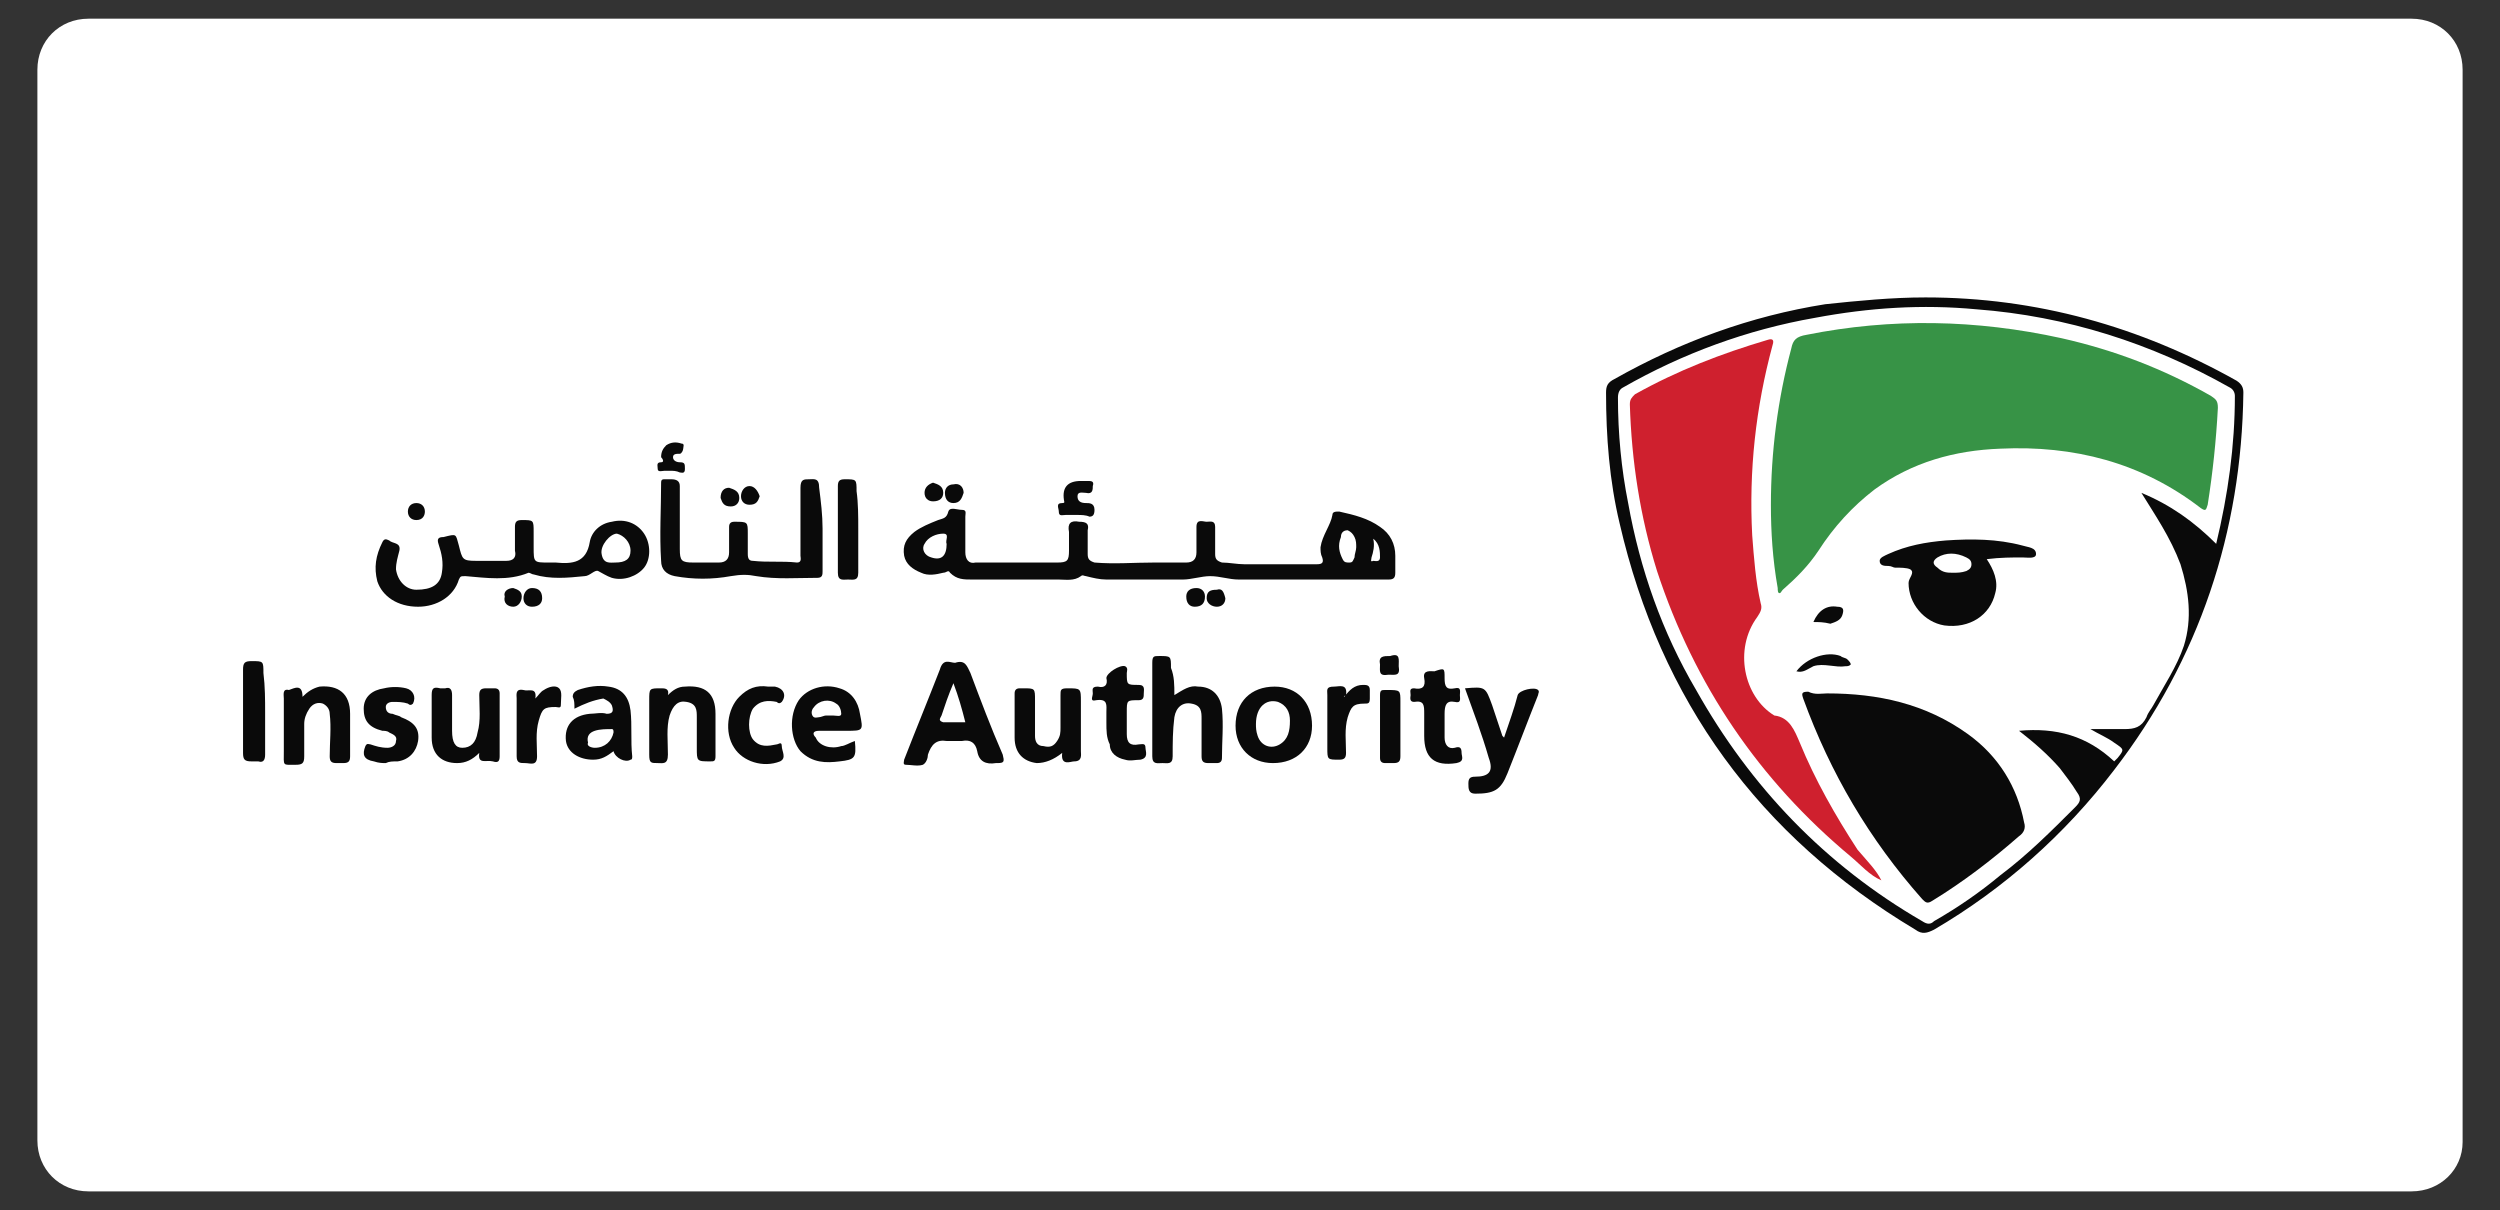 <?xml version="1.0" encoding="utf-8"?>
<!-- Generator: Adobe Illustrator 24.3.0, SVG Export Plug-In . SVG Version: 6.00 Build 0)  -->
<svg version="1.1" id="Layer_1" xmlns="http://www.w3.org/2000/svg" xmlns:xlink="http://www.w3.org/1999/xlink" x="0px" y="0px"
	 viewBox="0 0 147.1 71.2" enable-background="new 0 0 147.1 71.2" xml:space="preserve">
<rect x="0" y="0" width="147.1" height="71.2" fill="#333333" stroke="none"/>
<g>
	<path fill="#FFFFFF" d="M141.9,70.1H5.2c-1.7,0-3-1.3-3-3v-63c0-1.7,1.3-3,3-3h136.7c1.7,0,3,1.3,3,3v63.1
		C144.9,68.8,143.6,70.1,141.9,70.1z"/>
	<g>
		<path fill="#0A0A0A" d="M113.3,17.5c6.5,0,12.6,1.7,18.3,4.9c0.3,0.2,0.4,0.4,0.4,0.7c-0.1,8.2-2.6,15.7-7.6,22.2
			c-2.9,3.8-6.5,7-10.6,9.4c-0.4,0.2-0.7,0.3-1.1,0c-9.2-5.5-15-13.5-17.4-23.9c-0.6-2.5-0.8-5.1-0.8-7.7c0-0.4,0.1-0.6,0.5-0.8
			c3.9-2.2,8-3.7,12.4-4.4C109.3,17.7,111.3,17.5,113.3,17.5z M126,29c1.7,0.7,3.1,1.7,4.4,3c0.7-2.9,1.1-5.8,1.1-8.7
			c0-0.2-0.1-0.4-0.3-0.5c-4.6-2.6-9.6-4.2-14.9-4.6c-3.2-0.3-6.3-0.1-9.5,0.5c-4,0.7-7.8,2.1-11.3,4.1c-0.2,0.1-0.3,0.3-0.3,0.6
			c0,2.1,0.2,4.2,0.6,6.2c0.7,3.9,2,7.6,4,11c3.2,5.7,7.6,10.3,13.3,13.6c0.3,0.2,0.5,0.2,0.7,0c1.4-0.8,2.7-1.7,3.9-2.7
			c1.6-1.2,3-2.6,4.4-4c0.3-0.3,0.4-0.5,0.1-0.9c-0.3-0.5-0.7-1-1-1.4c-0.7-0.8-1.5-1.5-2.4-2.2c2.2-0.2,4,0.3,5.6,1.8
			c0.1-0.1,0.1-0.1,0.2-0.2c0.4-0.5,0.4-0.5-0.2-0.9c-0.4-0.3-0.9-0.5-1.4-0.8c0.7,0,1.4,0,2,0s1-0.1,1.3-0.7
			c0.1-0.3,0.3-0.5,0.4-0.7c0.6-1.1,1.4-2.3,1.8-3.5c0.5-1.6,0.3-3.2-0.2-4.8C127.7,31.6,126.8,30.3,126,29
			C125.9,29,125.9,29,126,29z"/>
		<path fill="#0A0A0A" d="M77.1,34.1c-1.4,0-2.8,0-4.2,0c-0.6,0-1.1-0.2-1.7-0.2c-0.5,0-1.1,0.2-1.6,0.2c-1.5,0-3,0-4.5,0
			c-0.4,0-0.8-0.1-1.2-0.2c-0.1,0-0.2-0.1-0.3,0c-0.4,0.3-0.9,0.2-1.3,0.2c-1.7,0-3.4,0-5.1,0c-0.5,0-0.9,0-1.3-0.4
			c-0.1-0.2-0.2,0-0.4,0c-0.4,0.1-0.9,0.2-1.3,0c-0.5-0.2-0.9-0.5-1-1c-0.1-0.6,0.1-1,0.6-1.4c0.4-0.3,0.9-0.5,1.4-0.7
			c0.3-0.1,0.5-0.1,0.6-0.5c0.1-0.3,0.5-0.1,0.8-0.1s0.2,0.2,0.2,0.4c0,0.7,0,1.4,0,2.1c0,0.4,0.2,0.7,0.6,0.6c1.6,0,3.2,0,4.8,0
			c0.6,0,0.7-0.1,0.7-0.7c0-0.4,0-0.7,0-1.1c-0.1-0.5,0.1-0.7,0.6-0.6c0.4,0,0.6,0.1,0.5,0.5c0,0.5,0,0.9,0,1.4
			c0,0.3,0.1,0.4,0.4,0.5c1.2,0.1,2.3,0,3.5,0c0.6,0,1.3,0,1.9,0c0.4,0,0.6-0.2,0.6-0.6c0-0.5,0-1,0-1.5s0.4-0.3,0.6-0.3
			s0.5-0.1,0.5,0.3c0,0.5,0,1.1,0,1.6c0,0.3,0.1,0.4,0.4,0.5c0.4,0,0.9,0.1,1.3,0.1c1.4,0,2.9,0,4.3,0c0.3,0,0.4-0.1,0.3-0.4
			c-0.1-0.2-0.1-0.4-0.1-0.6c0.1-0.7,0.6-1.3,0.7-1.9c0-0.2,0.2-0.2,0.4-0.2c0.9,0.2,1.7,0.4,2.4,0.9c0.6,0.4,0.9,1,0.9,1.7
			c0,0.3,0,0.7,0,1s-0.1,0.4-0.4,0.4C80.3,34.1,78.7,34.1,77.1,34.1z M55.7,32c-0.1-0.2,0.2-0.6-0.2-0.6s-0.9,0.2-1.1,0.6
			c-0.2,0.3,0,0.7,0.4,0.8C55.4,33,55.7,32.7,55.7,32z M79.8,32.2c0-0.2,0-0.4-0.1-0.6s-0.2-0.3-0.4-0.4c-0.3,0-0.4,0.2-0.4,0.4
			c-0.2,0.5-0.1,0.9,0.1,1.3c0.1,0.2,0.2,0.2,0.4,0.2c0.2,0,0.2-0.1,0.3-0.3C79.7,32.6,79.8,32.4,79.8,32.2z M80.8,31.7
			c0.1,0.4,0,0.8-0.1,1.1c0,0.1-0.1,0.3,0.1,0.2c0.1,0,0.4,0.1,0.4-0.2C81.2,32.5,81.2,32,80.8,31.7z"/>
		<path fill="#0A0A0A" d="M31.4,31.9c0,0.1,0,0.2,0,0.3c0,0.9,0,0.9,0.9,0.9c0.1,0,0.2,0,0.4,0c1,0.1,1.8,0,2-1.2
			c0.1-0.6,0.6-1.1,1.3-1.2c0.8-0.2,1.5,0.1,1.9,0.7c0.4,0.6,0.4,1.5,0,2S36.7,34.2,36,34c-0.3-0.1-0.6-0.3-0.8-0.4
			c-0.2-0.1-0.5,0.3-0.8,0.3c-1,0.1-2,0.2-3-0.1c-0.1,0-0.2-0.1-0.3-0.1c-1.2,0.5-2.5,0.3-3.7,0.2c-0.3,0-0.3,0-0.4,0.2
			c-0.3,1-1.3,1.6-2.4,1.6c-1.2,0-2.1-0.6-2.4-1.5c-0.2-0.8-0.1-1.5,0.3-2.3c0.1-0.2,0.2-0.2,0.4-0.1c0.2,0.2,0.7,0.1,0.6,0.6
			c-0.1,0.4-0.2,0.7-0.2,1.1c0.1,0.7,0.6,1.2,1.2,1.2c0.9,0,1.4-0.3,1.5-1c0.1-0.6,0-1.1-0.2-1.7c-0.1-0.3,0-0.4,0.3-0.4
			c0.8-0.2,0.7-0.2,0.9,0.5c0.2,0.8,0.2,0.9,1,0.9c0.6,0,1.2,0,1.8,0c0.4,0,0.6-0.2,0.5-0.6c0-0.5,0-1,0-1.4c0-0.3,0.1-0.4,0.4-0.4
			c0.7,0,0.7,0,0.7,0.7C31.4,31.5,31.4,31.7,31.4,31.9z M36.2,33.1c0.6,0,0.9-0.2,0.9-0.7s-0.4-0.9-0.8-1c-0.4,0-1,0.7-0.9,1.2
			C35.5,33.2,35.9,33.1,36.2,33.1z"/>
		<path fill="#0A0A0A" d="M48.4,31.1c0,0.8,0,1.7,0,2.5c0,0.2,0,0.4-0.3,0.4c-1.2,0-2.4,0.1-3.6-0.1c-0.5-0.1-0.9-0.1-1.5,0
			c-1.1,0.2-2.2,0.2-3.3,0c-0.5-0.1-0.8-0.4-0.8-0.9c-0.1-1.5,0-3.1,0-4.6c0-0.2,0.1-0.2,0.2-0.2c0.1,0,0.3,0,0.4,0
			c0.3,0,0.5,0.1,0.5,0.4c0,1.2,0,2.4,0,3.7c0,0.7,0.1,0.8,0.8,0.8c0.5,0,1,0,1.5,0c0.4,0,0.6-0.2,0.6-0.6c0-0.5,0-1,0-1.5
			c0-0.2,0.1-0.3,0.3-0.3c0.8,0,0.8,0,0.8,0.7c0,0.4,0,0.8,0,1.2c0,0.3,0.1,0.4,0.3,0.4c0.9,0.1,1.7,0,2.6,0.1
			c0.3,0,0.2-0.3,0.2-0.4c0-1.3,0-2.7,0-4c0-0.5,0.2-0.5,0.5-0.5s0.6-0.1,0.6,0.5C48.3,29.5,48.4,30.3,48.4,31.1z"/>
		<path fill="#0A0A0A" d="M56.2,39c0.6-0.2,0.7,0.2,0.9,0.6c0.6,1.6,1.2,3.2,1.9,4.8c0.1,0.4,0.1,0.5-0.3,0.5h-0.1
			c-0.6,0.1-1-0.1-1.1-0.7c-0.1-0.5-0.4-0.7-0.9-0.6c-0.3,0-0.6,0-0.9,0c-0.6-0.1-0.9,0.2-1.1,0.8c0,0.2-0.1,0.5-0.3,0.6
			c-0.3,0.1-0.7,0-1,0c-0.2,0-0.1-0.2-0.1-0.3c0.7-1.8,1.4-3.5,2.1-5.3C55.5,38.7,55.9,39,56.2,39z M56.1,40.2
			c-0.3,0.7-0.5,1.3-0.7,1.9c-0.1,0.2-0.2,0.3,0.1,0.4c0.4,0,0.8,0,1.3,0C56.6,41.7,56.4,41,56.1,40.2z"/>
		<path fill="#0A0A0A" d="M69.1,40.9c0.5-0.3,0.9-0.6,1.4-0.5c0.8,0,1.3,0.5,1.4,1.3c0.1,1,0,1.9,0,2.9c0,0.2-0.1,0.3-0.3,0.3
			c-0.2,0-0.3,0-0.5,0c-0.3,0-0.4-0.1-0.4-0.4c0-0.7,0-1.5,0-2.2c0-0.4,0-0.8-0.6-0.9c-0.5-0.1-0.9,0.2-1,0.8C69,43,69,43.7,69,44.5
			c0,0.5-0.3,0.4-0.6,0.4c-0.3,0-0.6,0.1-0.6-0.4c0-1.8,0-3.6,0-5.5c0-0.4,0.1-0.4,0.4-0.4c0.7,0,0.7,0,0.7,0.7
			C69.1,39.8,69.1,40.3,69.1,40.9z"/>
		<path fill="#0A0A0A" d="M86.2,40.5c1.2-0.1,1.2-0.1,1.6,1c0.2,0.6,0.4,1.2,0.6,1.8c0,0,0,0,0.1,0.1c0.3-0.9,0.6-1.7,0.8-2.5
			c0.1-0.3,1-0.5,1.2-0.3c0.1,0.1,0,0.2,0,0.3c-0.6,1.5-1.2,3.1-1.8,4.6c-0.4,1-0.8,1.2-1.9,1.2c-0.4,0-0.4-0.3-0.4-0.6
			s0.1-0.4,0.4-0.4c0.8,0,1.1-0.3,0.8-1.1C87.2,43.2,86.7,41.9,86.2,40.5z"/>
		<path fill="#0A0A0A" d="M75,40.4c1.3,0,2.2,0.9,2.2,2.3c0,1.3-0.9,2.2-2.3,2.2c-1.3,0-2.2-0.9-2.2-2.2
			C72.7,41.3,73.6,40.4,75,40.4z M73.9,42.6c0,0.2,0,0.4,0.1,0.7c0.2,0.6,0.8,0.8,1.3,0.5s0.6-0.8,0.6-1.4c0-0.5-0.2-0.9-0.7-1.1
			C74.5,41.1,73.9,41.6,73.9,42.6z"/>
		<path fill="#0A0A0A" d="M50.3,43.6c0.1,1,0,1.1-0.9,1.2c-0.8,0.1-1.6,0.1-2.3-0.6c-0.6-0.7-0.7-2.1-0.1-3c0.5-0.7,1.5-1,2.4-0.7
			c0.7,0.2,1.1,0.8,1.2,1.5c0.2,1,0.2,1-0.8,1c-0.5,0-1.1,0-1.6,0c-0.4,0-0.4,0.2-0.2,0.4c0.2,0.5,0.9,0.7,1.5,0.5
			C49.7,43.9,50,43.7,50.3,43.6z M48.6,42.1c0.1,0,0.2,0,0.4,0s0.5,0.1,0.5-0.1c0-0.2-0.1-0.5-0.3-0.6c-0.4-0.3-1-0.2-1.3,0.2
			c-0.1,0.1-0.2,0.3-0.1,0.5c0.1,0.2,0.3,0.1,0.4,0.1C48.3,42.2,48.5,42.1,48.6,42.1z"/>
		<path fill="#0A0A0A" d="M17.8,41c0.3-0.3,0.6-0.5,1-0.6c1.1-0.1,1.8,0.4,1.8,1.6c0,0.8,0,1.6,0,2.5c0,0.3-0.1,0.4-0.4,0.4
			c-0.1,0-0.3,0-0.4,0c-0.3,0-0.4-0.1-0.4-0.4c0-0.8,0.1-1.7,0-2.5c0-0.3-0.2-0.5-0.4-0.6c-0.3-0.1-0.6,0-0.8,0.3
			c-0.2,0.3-0.3,0.6-0.3,0.9c0,0.6,0,1.2,0,1.9c0,0.4-0.1,0.5-0.5,0.5c-0.8,0-0.7,0.1-0.7-0.8c0-1,0-2.1,0-3.1
			c0-0.2-0.1-0.6,0.3-0.5C17.3,40.5,17.8,40.2,17.8,41z"/>
		<path fill="#0A0A0A" d="M62.5,44.3c-0.5,0.4-1,0.6-1.5,0.6c-0.8-0.1-1.3-0.6-1.3-1.5s0-1.7,0-2.6c0-0.2,0.1-0.3,0.3-0.3
			c0.1,0,0.1,0,0.2,0c0.7,0,0.7,0,0.7,0.7s0,1.4,0,2.1c0,0.3,0.1,0.6,0.5,0.6c0.4,0.1,0.6,0,0.8-0.3s0.2-0.5,0.2-0.8
			c0-0.6,0-1.2,0-1.9c0-0.3,0-0.4,0.4-0.4c0.8,0,0.8,0,0.8,0.8c0,1,0,2,0,2.9c0,0.2,0.1,0.6-0.4,0.6C63,44.8,62.4,45.1,62.5,44.3z"
			/>
		<path fill="#0A0A0A" d="M33.8,41.7c0-0.3,0-0.5-0.1-0.7c0-0.2,0.1-0.3,0.3-0.4c0.6-0.2,1.2-0.3,1.8-0.2c0.8,0.1,1.2,0.6,1.3,1.4
			c0.1,0.9,0,1.8,0.1,2.7c0,0.1,0,0.2-0.1,0.2c-0.3,0.2-0.9-0.1-1-0.5c-0.4,0.3-0.7,0.5-1.2,0.5c-0.8,0-1.5-0.4-1.6-1.1
			c-0.1-0.9,0.4-1.5,1.4-1.6c0.3,0,0.7-0.1,1,0c0.4,0,0.4-0.2,0.3-0.5c-0.1-0.2-0.3-0.3-0.5-0.4C34.9,41.2,34.4,41.4,33.8,41.7z
			 M35,44c0.6,0,1-0.4,1.1-0.9c0-0.1,0-0.2-0.1-0.2c-0.3,0-0.7,0-1,0.1s-0.5,0.3-0.4,0.7C34.5,43.9,34.8,44,35,44z"/>
		<path fill="#0A0A0A" d="M39.3,40.9c0.3-0.3,0.6-0.5,1-0.5c1.2-0.1,1.8,0.4,1.8,1.6c0,0.8,0,1.6,0,2.5c0,0.3-0.1,0.3-0.3,0.3
			c-0.8,0-0.8,0-0.8-0.8c0-0.6,0-1.2,0-1.8c0-0.4,0-0.8-0.6-0.9c-0.5-0.1-0.8,0.2-1,0.8c-0.2,0.7-0.1,1.5-0.1,2.3
			c0,0.6-0.3,0.5-0.6,0.5c-0.4,0-0.5,0-0.5-0.5c0-1.1,0-2.1,0-3.2c0-0.7,0-0.7,0.7-0.7C39.1,40.5,39.4,40.5,39.3,40.9z"/>
		<path fill="#0A0A0A" d="M28.2,44.3c-0.4,0.4-0.8,0.6-1.3,0.6c-0.9,0-1.5-0.5-1.5-1.5c0-0.8,0-1.6,0-2.5c0-0.4,0.1-0.5,0.5-0.4
			c0.1,0,0.2,0,0.3,0c0.3-0.1,0.4,0.1,0.4,0.4c0,0.7,0,1.4,0,2.1c0,0.7,0.2,1,0.6,1c0.5,0,0.8-0.3,0.9-0.9c0.2-0.7,0.1-1.5,0.1-2.2
			c0-0.3,0.1-0.4,0.4-0.4c0.2,0,0.3,0,0.5,0s0.3,0.1,0.3,0.3c0,1.2,0,2.5,0,3.7c0,0.3-0.1,0.4-0.4,0.3C28.6,44.7,28.1,45,28.2,44.3z
			"/>
		<path fill="#0A0A0A" d="M22.7,44.9c-0.2,0-0.4,0-0.7-0.1c-0.6-0.1-0.7-0.4-0.5-0.9c0.1-0.2,0.2-0.1,0.3-0.1c0.3,0.1,0.6,0.2,1,0.2
			c0.2,0,0.5-0.1,0.5-0.4c0.1-0.3-0.2-0.4-0.4-0.5C22.8,43,22.6,43,22.5,43c-0.8-0.2-1.1-0.6-1.1-1.3s0.5-1.1,1.2-1.2
			c0.4-0.1,0.9-0.1,1.3,0s0.6,0.5,0.4,0.9c-0.1,0.1-0.2,0.1-0.3,0c-0.3-0.1-0.6-0.1-0.9-0.1c-0.2,0-0.4,0.1-0.4,0.3
			c0,0.3,0.2,0.4,0.4,0.4c0.2,0.1,0.4,0.1,0.5,0.2c0.8,0.3,1.1,0.7,1,1.4c-0.1,0.6-0.5,1.1-1.2,1.2C23.1,44.8,22.9,44.8,22.7,44.9z"
			/>
		<path fill="#0A0A0A" d="M65.1,42.5c0-0.2,0-0.4,0-0.6c0-0.4,0.1-0.8-0.6-0.7c-0.4,0.1-0.2-0.2-0.2-0.4s-0.1-0.4,0.3-0.4
			c0.4,0.1,0.6-0.1,0.5-0.5c0-0.3,0.8-0.8,1.1-0.7c0.2,0.1,0.1,0.3,0.1,0.4c0,0.7,0,0.7,0.7,0.7c0.4,0,0.3,0.3,0.3,0.5
			s0,0.4-0.3,0.4c-0.7,0-0.7,0-0.7,0.7c0,0.4,0,0.9,0,1.3c0,0.5,0.2,0.7,0.7,0.6c0.2,0,0.4-0.1,0.4,0.2c0,0.2,0.2,0.6-0.3,0.7
			c-0.3,0-0.6,0.1-0.9,0c-0.5-0.1-0.9-0.4-0.9-0.9C65.1,43.4,65.1,43,65.1,42.5L65.1,42.5z"/>
		<path fill="#0A0A0A" d="M83.8,42.6c0-0.2,0-0.4,0-0.6c0-0.5,0-0.8-0.6-0.7c-0.3,0-0.2-0.3-0.2-0.4c0-0.2-0.1-0.4,0.2-0.4
			c0.5,0.1,0.7-0.1,0.6-0.6s0.4-0.4,0.6-0.4c0.6-0.2,0.6-0.2,0.6,0.4c0,0.5,0.1,0.7,0.6,0.6c0.4-0.1,0.3,0.2,0.3,0.4
			s0.1,0.5-0.3,0.4C85.1,41.2,85,41.5,85,42s0,0.9,0,1.4c0,0.4,0.2,0.7,0.6,0.6c0.3-0.1,0.4,0,0.4,0.3c0,0.2,0.2,0.5-0.3,0.6
			c-1.3,0.2-1.9-0.3-1.9-1.6C83.8,43,83.8,42.8,83.8,42.6z"/>
		<path fill="#0A0A0A" d="M45.2,40.4c0.1,0,0.3,0,0.4,0c0.5,0.1,0.7,0.5,0.4,0.9c-0.1,0.1-0.2,0.1-0.3,0c-0.5-0.1-1-0.1-1.4,0.4
			c-0.3,0.5-0.3,1.4,0,1.8c0.4,0.5,0.9,0.4,1.4,0.3c0.1,0,0.3-0.2,0.3,0.1s0.3,0.7-0.1,0.9c-1,0.4-2.2,0-2.7-0.8
			c-0.6-0.9-0.4-2.3,0.3-3C44,40.5,44.5,40.3,45.2,40.4z"/>
		<path fill="#0A0A0A" d="M15.6,41.9c0,0.8,0,1.6,0,2.5c0,0.3-0.1,0.5-0.4,0.4c-0.1,0-0.2,0-0.4,0c-0.4,0-0.5-0.1-0.5-0.5
			c0-1.6,0-3.3,0-4.9c0-0.4,0.1-0.5,0.5-0.5c0.7,0,0.7,0,0.7,0.7C15.6,40.4,15.6,41.2,15.6,41.9z"/>
		<path fill="#0A0A0A" d="M50.5,31.1c0,0.9,0,1.7,0,2.6c0,0.5-0.3,0.4-0.6,0.4s-0.6,0.1-0.6-0.4c0-1.7,0-3.4,0-5.1
			c0-0.3,0.1-0.4,0.4-0.4c0.7,0,0.7,0,0.7,0.7C50.5,29.6,50.5,30.4,50.5,31.1z"/>
		<path fill="#0A0A0A" d="M31.5,41.1c0.2-0.2,0.3-0.4,0.5-0.5c0.3-0.2,0.7-0.3,0.9-0.1s0.1,0.6,0.1,1c0,0.2-0.2,0.1-0.3,0.1
			c-0.7,0-0.8,0.1-1,0.8s-0.1,1.4-0.1,2.1c0,0.6-0.4,0.4-0.7,0.4c-0.3,0-0.5,0-0.5-0.4c0-1.1,0-2.3,0-3.4c0-0.2-0.1-0.6,0.4-0.5
			C31.1,40.7,31.6,40.4,31.5,41.1C31.5,41,31.5,41,31.5,41.1z"/>
		<path fill="#0A0A0A" d="M79.1,41c0.3-0.4,0.6-0.7,1.1-0.7c0.2,0,0.4,0,0.4,0.3c0,0.2,0,0.3,0,0.5c0,0.3-0.1,0.3-0.3,0.3
			c-0.7,0-0.8,0.2-1,0.8c-0.2,0.7-0.1,1.4-0.1,2.1c0,0.3-0.1,0.4-0.4,0.4c-0.7,0-0.7,0-0.7-0.7c0-1,0-2.1,0-3.1
			c0-0.3-0.1-0.5,0.4-0.5c0.3,0,0.8-0.2,0.7,0.5C79,41,79.1,41,79.1,41z"/>
		<path fill="#0A0A0A" d="M82.4,42.7c0,0.6,0,1.2,0,1.8c0,0.3-0.1,0.4-0.4,0.4c-0.2,0-0.3,0-0.5,0s-0.3-0.1-0.3-0.3
			c0-1.2,0-2.5,0-3.7c0-0.3,0.1-0.3,0.3-0.3c0,0,0,0,0.1,0c0.8,0,0.8,0,0.8,0.7C82.4,41.7,82.4,42.2,82.4,42.7z"/>
		<path fill="#0A0A0A" d="M63.4,30.3c-0.2,0-0.4,0-0.7,0c-0.2,0-0.4,0.1-0.4-0.2c0-0.2-0.2-0.5,0.2-0.5c0.2,0,0.1-0.1,0.1-0.2
			c-0.1-0.7,0.2-1.1,1-1.1c0.1,0,0.3,0,0.4,0c0.2,0,0.4,0,0.3,0.3c0,0.2,0,0.5-0.4,0.4c-0.2,0-0.5-0.1-0.5,0.2
			c0,0.3,0.2,0.4,0.5,0.4c0.2,0,0.5,0,0.5,0.4c0,0.3-0.1,0.4-0.3,0.4C63.9,30.3,63.6,30.3,63.4,30.3L63.4,30.3z"/>
		<path fill="#0A0A0A" d="M39.4,27.7c-0.1,0-0.2,0-0.3,0s-0.4,0.1-0.4-0.1s-0.1-0.4,0.2-0.4c0.2,0,0.1-0.2,0-0.3
			c0-0.3,0.1-0.5,0.3-0.7c0.3-0.2,0.6-0.2,0.9-0.1c0.2,0,0.1,0.2,0.1,0.3c0,0.1-0.1,0.3-0.2,0.3c-0.2,0-0.4,0-0.4,0.2
			s0.2,0.3,0.4,0.3c0.3,0,0.3,0.1,0.3,0.4s-0.2,0.2-0.3,0.2C39.8,27.7,39.6,27.7,39.4,27.7z"/>
		<path fill="#0A0A0A" d="M81.8,38.6c0.6-0.2,0.5,0.2,0.5,0.6c0.1,0.6-0.2,0.5-0.6,0.5c-0.6,0.1-0.5-0.2-0.5-0.6
			C81.1,38.6,81.4,38.6,81.8,38.6z"/>
		<path fill="#0A0A0A" d="M70.3,35.7c-0.3,0-0.5-0.2-0.5-0.6c0-0.3,0.2-0.5,0.6-0.5c0.3,0,0.5,0.2,0.5,0.5
			C70.9,35.5,70.7,35.7,70.3,35.7z"/>
		<path fill="#0A0A0A" d="M31.9,35.2c0,0.3-0.2,0.5-0.6,0.5c-0.3,0-0.5-0.2-0.5-0.5s0.2-0.6,0.5-0.6C31.7,34.6,31.9,34.8,31.9,35.2z
			"/>
		<path fill="#0A0A0A" d="M44.7,29.2c-0.1,0.3-0.2,0.5-0.6,0.5c-0.3,0-0.5-0.2-0.5-0.5s0.2-0.6,0.5-0.6S44.6,28.9,44.7,29.2z"/>
		<path fill="#0A0A0A" d="M30.2,34.6c0.3,0.1,0.5,0.2,0.5,0.5s-0.2,0.6-0.5,0.6s-0.6-0.2-0.5-0.6C29.6,34.8,29.9,34.6,30.2,34.6z"/>
		<path fill="#0A0A0A" d="M54.9,28.4c0.3,0.1,0.6,0.2,0.6,0.6c0,0.3-0.2,0.5-0.6,0.5c-0.3,0-0.5-0.2-0.5-0.5S54.6,28.5,54.9,28.4z"
			/>
		<path fill="#0A0A0A" d="M72.1,35.2c0,0.3-0.2,0.5-0.5,0.5S71,35.5,71,35.2c0-0.4,0.2-0.5,0.6-0.5C71.9,34.6,72,34.8,72.1,35.2z"/>
		<path fill="#0A0A0A" d="M56.7,29c-0.1,0.3-0.2,0.6-0.6,0.6c-0.3,0-0.5-0.2-0.5-0.6c0-0.3,0.2-0.5,0.5-0.5
			C56.5,28.4,56.7,28.7,56.7,29z"/>
		<path fill="#0A0A0A" d="M42.9,28.7c0.3,0.1,0.6,0.2,0.6,0.6c0,0.3-0.2,0.5-0.5,0.5c-0.4,0-0.5-0.2-0.6-0.5
			C42.4,28.9,42.6,28.7,42.9,28.7z"/>
		<path fill="#0A0A0A" d="M24.5,30.6c-0.3,0-0.5-0.2-0.5-0.5s0.2-0.5,0.5-0.5s0.5,0.2,0.5,0.5C25,30.3,24.9,30.6,24.5,30.6z"/>
		<path fill="#379346" d="M104.2,29.7c0-3.1,0.4-6.2,1.2-9.2c0.1-0.5,0.3-0.7,0.9-0.8c5-1,10-0.9,15,0.2c3.1,0.7,6,1.8,8.8,3.4
			c0.3,0.2,0.4,0.3,0.4,0.7c-0.1,1.9-0.3,3.8-0.6,5.7c-0.1,0.3-0.1,0.4-0.4,0.2c-3.5-2.7-7.5-3.7-11.8-3.5c-2.7,0.1-5.2,0.8-7.4,2.4
			c-1.3,1-2.4,2.2-3.3,3.6c-0.6,0.9-1.3,1.6-2.1,2.3c-0.1,0.1-0.1,0.2-0.2,0.2s-0.1-0.2-0.1-0.3C104.3,32.9,104.2,31.3,104.2,29.7z"
			/>
		<path fill="#CF202E" d="M110.7,51.8c-0.7-0.3-1.2-0.9-1.8-1.4c-5.4-4.5-9.2-10.1-11.4-16.8c-1-3.2-1.5-6.5-1.6-9.8
			c0-0.3,0.1-0.4,0.3-0.6c2.5-1.4,5.1-2.4,7.8-3.2c0.3-0.1,0.4,0,0.3,0.3c-1,3.7-1.4,7.4-1.2,11.2c0.1,1.3,0.2,2.7,0.5,4
			c0.1,0.3,0,0.5-0.2,0.8c-1.4,1.9-0.8,4.7,1,5.8l0,0c0.9,0.1,1.2,0.9,1.5,1.6c0.9,2.2,2.1,4.3,3.4,6.3
			C109.9,50.7,110.4,51.2,110.7,51.8z"/>
		<path fill="#0A0A0A" d="M107.5,40.8c3,0,5.8,0.6,8.3,2.4c1.8,1.3,2.9,3.1,3.3,5.2c0.1,0.3,0,0.6-0.3,0.8c-1.6,1.4-3.3,2.7-5.1,3.8
			c-0.3,0.2-0.4,0.1-0.6-0.1c-3.1-3.5-5.4-7.4-7-11.8c-0.1-0.3-0.1-0.4,0.3-0.4C106.8,40.9,107.2,40.8,107.5,40.8z"/>
		<path fill="#0A0A0A" d="M116.9,32.9c0.4,0.6,0.7,1.3,0.5,2c-0.3,1.3-1.5,2.1-3,1.9c-1.2-0.2-2.1-1.3-2.1-2.5
			c0-0.3,0.4-0.6,0.1-0.8c-0.2-0.1-0.6-0.1-0.9-0.1c-0.1,0-0.2-0.1-0.4-0.1c-0.2,0-0.5,0-0.5-0.3c0-0.2,0.3-0.3,0.5-0.4
			c1.1-0.5,2.2-0.7,3.4-0.8c1.5-0.1,3-0.1,4.5,0.3c0.3,0.1,0.8,0.1,0.8,0.5c0,0.3-0.5,0.2-0.8,0.2C118.4,32.8,117.7,32.8,116.9,32.9
			z M114.9,33.7c0.3,0,0.5,0,0.8-0.1c0.2-0.1,0.3-0.2,0.3-0.4s-0.1-0.3-0.3-0.4c-0.6-0.3-1.2-0.3-1.7,0c-0.3,0.2-0.3,0.4,0,0.6
			C114.3,33.7,114.6,33.7,114.9,33.7z"/>
		<path fill="#0A0A0A" d="M105.7,39.5c0.6-0.8,1.8-1.2,2.6-0.9c0.1,0.1,0.3,0.1,0.4,0.2c0.1,0.1,0.2,0.2,0.2,0.3
			c-0.1,0.1-0.2,0.1-0.3,0.1c-0.6,0.1-1.3-0.2-1.9,0C106.3,39.4,106.1,39.6,105.7,39.5z"/>
		<path fill="#0A0A0A" d="M106.7,36.6c0.3-0.7,0.8-1,1.4-0.9c0.4,0,0.4,0.2,0.3,0.5s-0.4,0.4-0.7,0.5
			C107.3,36.6,107,36.6,106.7,36.6z"/>
		<path fill="#0A0A0A" d="M125.9,29C125.9,29,125.8,29,125.9,29C125.8,28.9,125.9,29,125.9,29L125.9,29z"/>
	</g>
</g>
</svg>
